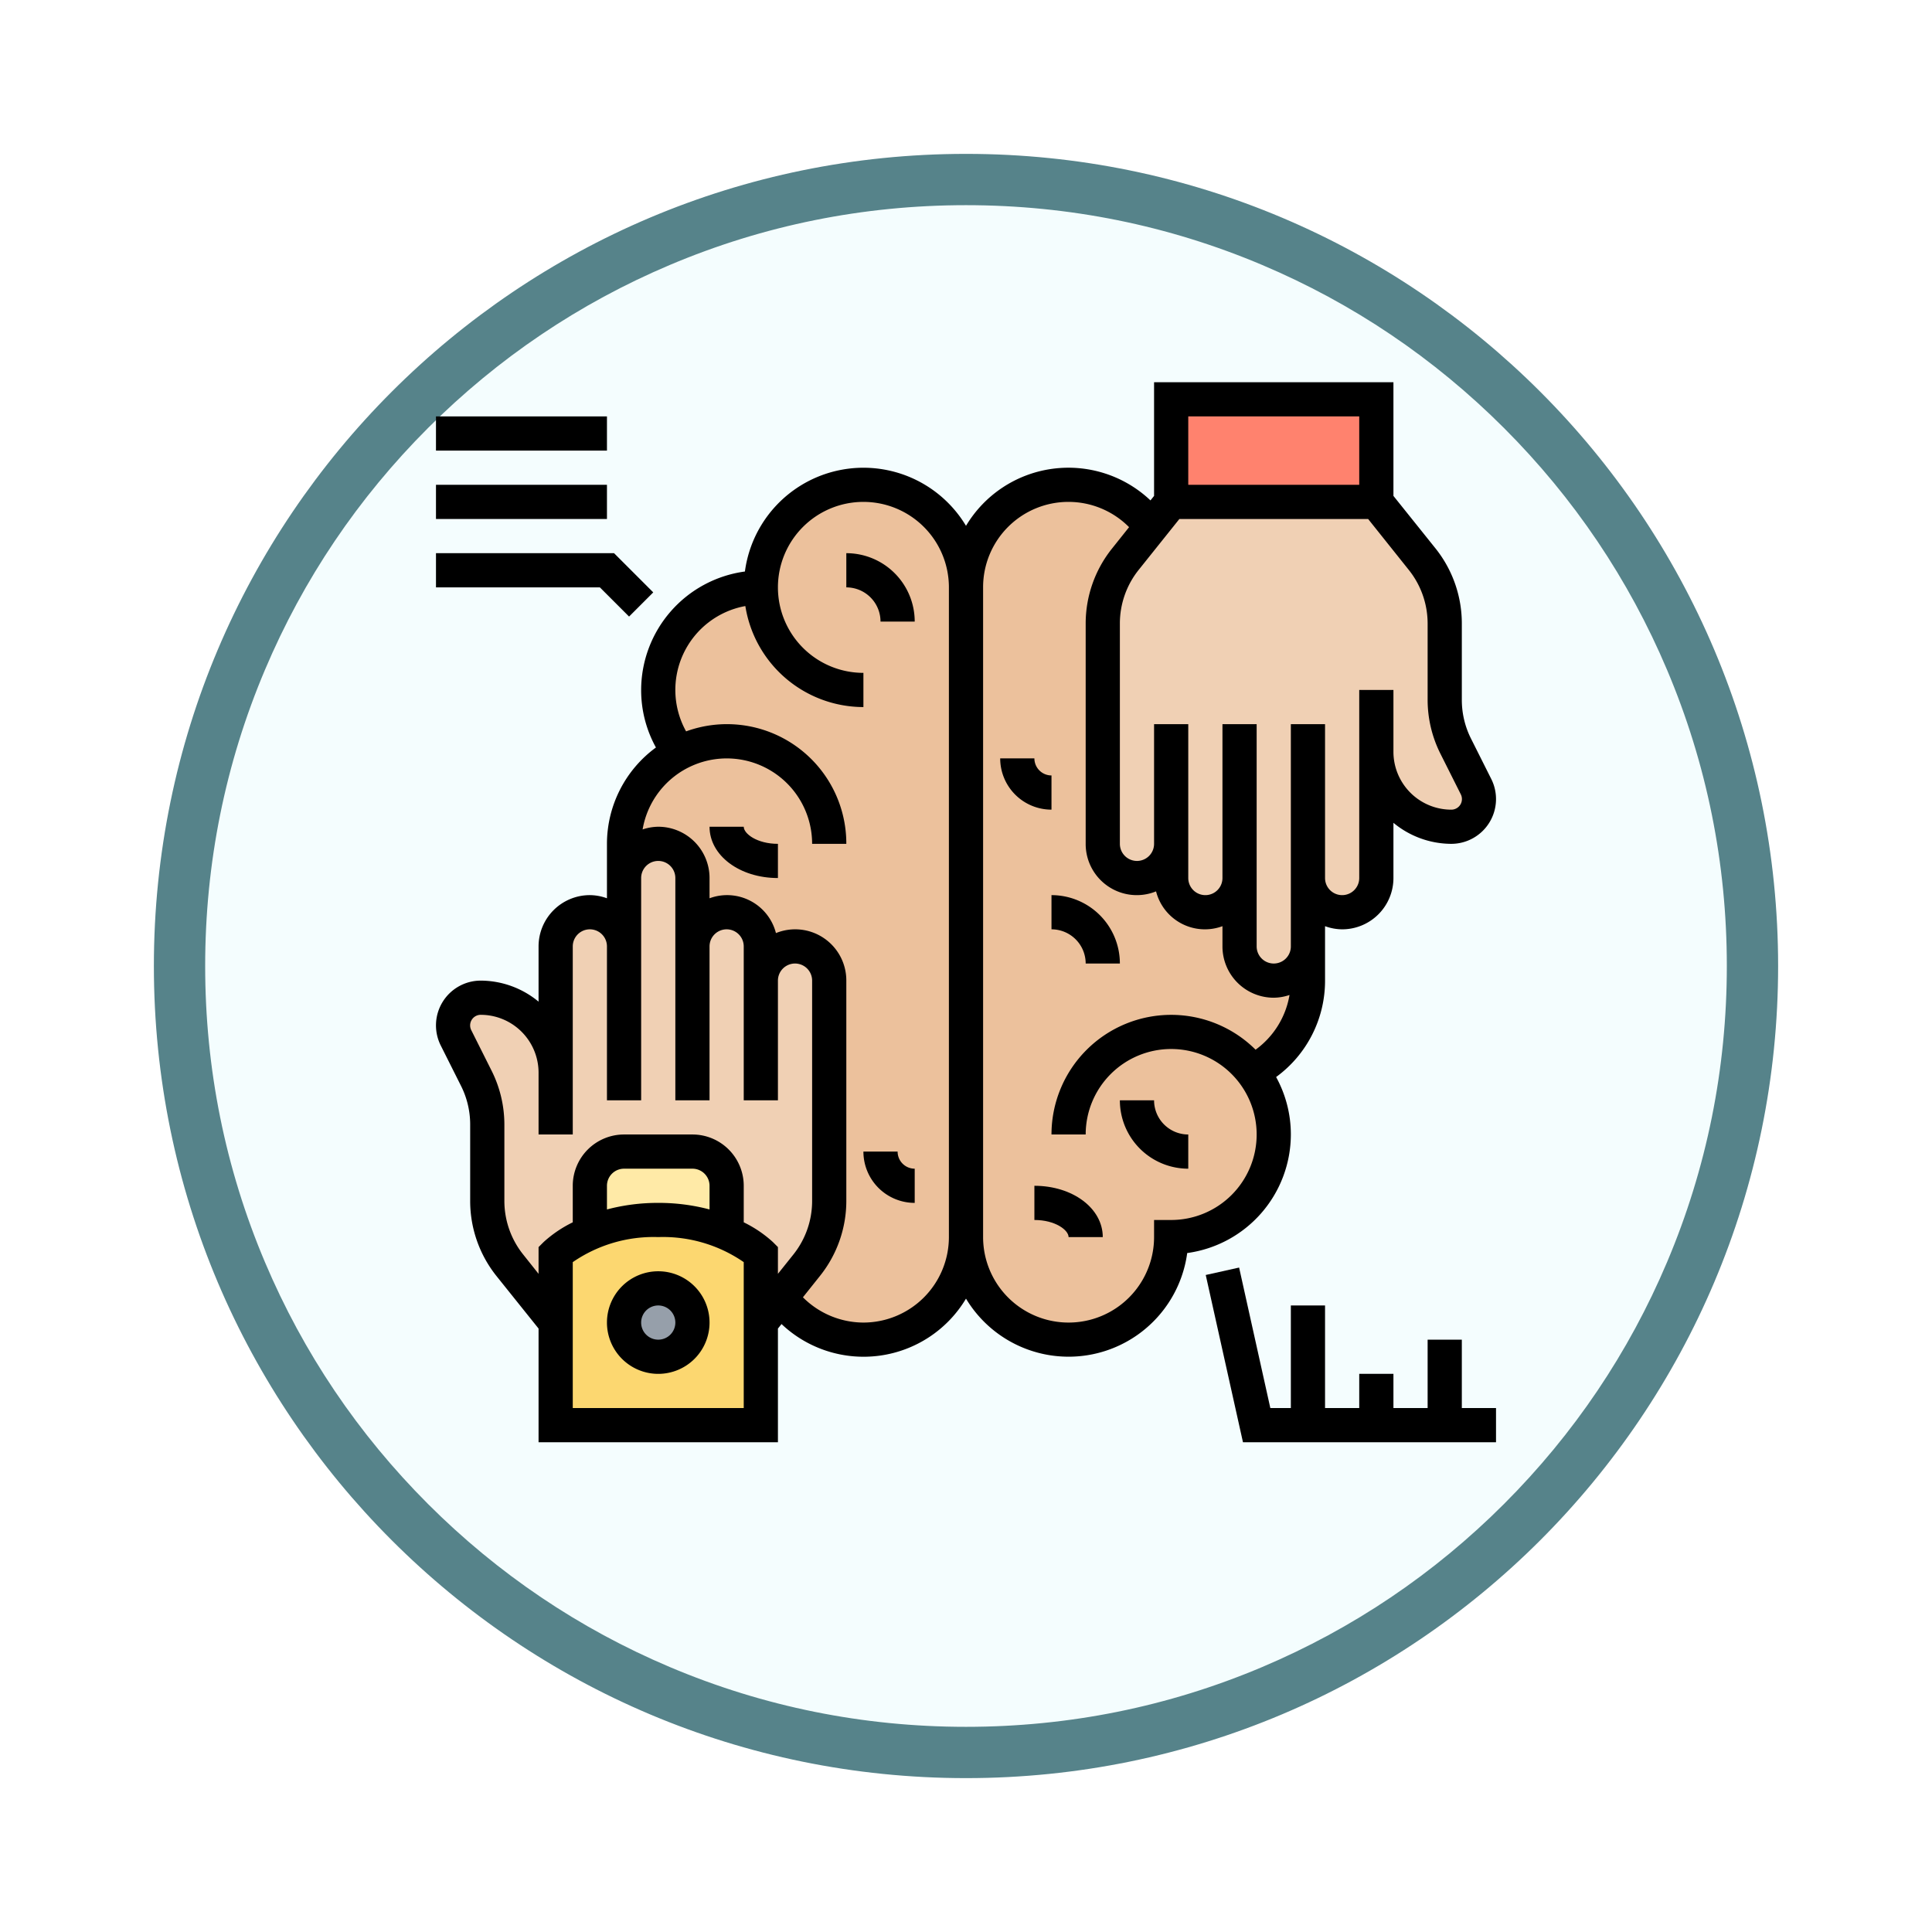 <svg xmlns="http://www.w3.org/2000/svg" xmlns:xlink="http://www.w3.org/1999/xlink" width="113" height="113" viewBox="0 0 113 113">
  <defs>
    <filter id="Trazado_982547" x="0" y="0" width="113" height="113" filterUnits="userSpaceOnUse">
      <feOffset dy="3" input="SourceAlpha"/>
      <feGaussianBlur stdDeviation="3" result="blur"/>
      <feFlood flood-opacity="0.161"/>
      <feComposite operator="in" in2="blur"/>
      <feComposite in="SourceGraphic"/>
    </filter>
  </defs>
  <g id="Grupo_1172458" data-name="Grupo 1172458" transform="translate(-585.5 -3042.645)">
    <g id="Grupo_1172007" data-name="Grupo 1172007" transform="translate(0 1744.5)">
      <g id="Grupo_1171047" data-name="Grupo 1171047" transform="translate(594.5 1304.145)">
        <g id="Grupo_1148525" data-name="Grupo 1148525" transform="translate(0)">
          <g transform="matrix(1, 0, 0, 1, -9, -6)" filter="url(#Trazado_982547)">
            <g id="Trazado_982547-2" data-name="Trazado 982547" transform="translate(9 6)" fill="#f4fdfe">
              <path d="M 47.5 93.5 C 41.289 93.5 35.265 92.284 29.595 89.886 C 24.118 87.569 19.198 84.252 14.973 80.027 C 10.748 75.802 7.431 70.882 5.114 65.405 C 2.716 59.735 1.5 53.711 1.5 47.5 C 1.5 41.289 2.716 35.265 5.114 29.595 C 7.431 24.118 10.748 19.198 14.973 14.973 C 19.198 10.748 24.118 7.431 29.595 5.114 C 35.265 2.716 41.289 1.5 47.5 1.5 C 53.711 1.5 59.735 2.716 65.405 5.114 C 70.882 7.431 75.802 10.748 80.027 14.973 C 84.252 19.198 87.569 24.118 89.886 29.595 C 92.284 35.265 93.5 41.289 93.5 47.5 C 93.5 53.711 92.284 59.735 89.886 65.405 C 87.569 70.882 84.252 75.802 80.027 80.027 C 75.802 84.252 70.882 87.569 65.405 89.886 C 59.735 92.284 53.711 93.5 47.5 93.5 Z" stroke="none"/>
              <path d="M 47.5 3 C 41.491 3 35.664 4.176 30.18 6.496 C 24.881 8.737 20.122 11.946 16.034 16.034 C 11.946 20.122 8.737 24.881 6.496 30.18 C 4.176 35.664 3 41.491 3 47.5 C 3 53.509 4.176 59.336 6.496 64.82 C 8.737 70.119 11.946 74.878 16.034 78.966 C 20.122 83.054 24.881 86.263 30.18 88.504 C 35.664 90.824 41.491 92 47.5 92 C 53.509 92 59.336 90.824 64.82 88.504 C 70.119 86.263 74.878 83.054 78.966 78.966 C 83.054 74.878 86.263 70.119 88.504 64.82 C 90.824 59.336 92 53.509 92 47.5 C 92 41.491 90.824 35.664 88.504 30.18 C 86.263 24.881 83.054 20.122 78.966 16.034 C 74.878 11.946 70.119 8.737 64.82 6.496 C 59.336 4.176 53.509 3 47.5 3 M 47.5 0 C 73.734 0 95 21.266 95 47.5 C 95 73.734 73.734 95 47.5 95 C 21.266 95 0 73.734 0 47.5 C 0 21.266 21.266 0 47.5 0 Z" stroke="none" fill="#56838a"/>
            </g>
          </g>
        </g>
      </g>
    </g>
    <g id="artificial-intelligence_4025567" transform="translate(611 3065)">
      <g id="Grupo_1172456" data-name="Grupo 1172456">
        <g id="Grupo_1172448" data-name="Grupo 1172448">
          <path id="Trazado_1026624" data-name="Trazado 1026624" d="M51,35a6.016,6.016,0,0,1-3.25,5.34A5.91,5.91,0,0,1,49,44a6,6,0,0,1-6,6,6,6,0,0,1-12,0V12A6,6,0,0,1,41.84,8.45l-1.53,1.91A5.976,5.976,0,0,0,39,14.1V27a2.006,2.006,0,0,0,2,2,2.015,2.015,0,0,0,2-2v2a2.015,2.015,0,0,0,2,2,2.006,2.006,0,0,0,2-2v4a2.015,2.015,0,0,0,2,2,2.006,2.006,0,0,0,2-2Z" fill="#ecc19c"/>
        </g>
        <g id="Grupo_1172449" data-name="Grupo 1172449">
          <path id="Trazado_1026625" data-name="Trazado 1026625" d="M11,27a6,6,0,0,1,3.25-5.33A6,6,0,0,1,19,12a6,6,0,0,1,12,0V50a6,6,0,0,1-10.84,3.55l1.53-1.91A5.976,5.976,0,0,0,23,47.9V35a2.006,2.006,0,0,0-2-2,2.015,2.015,0,0,0-2,2V33a2.015,2.015,0,0,0-2-2,2.006,2.006,0,0,0-2,2V29a2.015,2.015,0,0,0-2-2,2.006,2.006,0,0,0-2,2Z" fill="#ecc19c"/>
        </g>
        <g id="Grupo_1172450" data-name="Grupo 1172450">
          <path id="Trazado_1026626" data-name="Trazado 1026626" d="M17,47v2.77A10.233,10.233,0,0,0,13,49a10.233,10.233,0,0,0-4,.77V47a2.006,2.006,0,0,1,2-2h4A2.006,2.006,0,0,1,17,47Z" fill="#ffeaa7"/>
        </g>
        <g id="Grupo_1172451" data-name="Grupo 1172451">
          <path id="Trazado_1026627" data-name="Trazado 1026627" d="M9,49.77A10.233,10.233,0,0,1,13,49a10.233,10.233,0,0,1,4,.77A6.69,6.69,0,0,1,19,51V61H7V51A6.69,6.69,0,0,1,9,49.77Z" fill="#fcd770"/>
        </g>
        <g id="Grupo_1172452" data-name="Grupo 1172452">
          <circle id="Elipse_12349" data-name="Elipse 12349" cx="2" cy="2" r="2" transform="translate(11 53)" fill="#969faa"/>
        </g>
        <g id="Grupo_1172453" data-name="Grupo 1172453">
          <path id="Trazado_1026628" data-name="Trazado 1026628" d="M43,1H55V7H43Z" fill="#ff826e"/>
        </g>
        <g id="Grupo_1172454" data-name="Grupo 1172454">
          <path id="Trazado_1026629" data-name="Trazado 1026629" d="M55,21.62V29a2.006,2.006,0,0,1-2,2,2.015,2.015,0,0,1-2-2v4a2.006,2.006,0,0,1-2,2,2.015,2.015,0,0,1-2-2V29a2.006,2.006,0,0,1-2,2,2.015,2.015,0,0,1-2-2V27a2.015,2.015,0,0,1-2,2,2.006,2.006,0,0,1-2-2V14.1a5.976,5.976,0,0,1,1.31-3.74l1.53-1.91L43,7H55l2.69,3.36A5.976,5.976,0,0,1,59,14.1v4.48a6.108,6.108,0,0,0,.63,2.69l1.2,2.39A1.618,1.618,0,0,1,59.38,26,4.37,4.37,0,0,1,55,21.62Z" fill="#f0d0b4"/>
        </g>
        <g id="Grupo_1172455" data-name="Grupo 1172455">
          <path id="Trazado_1026630" data-name="Trazado 1026630" d="M11,33V29a2.006,2.006,0,0,1,2-2,2.015,2.015,0,0,1,2,2v4a2.006,2.006,0,0,1,2-2,2.015,2.015,0,0,1,2,2v2a2.015,2.015,0,0,1,2-2,2.006,2.006,0,0,1,2,2V47.9a5.976,5.976,0,0,1-1.31,3.74l-1.53,1.91L19,55V51a6.69,6.69,0,0,0-2-1.23V47a2.006,2.006,0,0,0-2-2H11a2.006,2.006,0,0,0-2,2v2.77A6.69,6.69,0,0,0,7,51v4L4.31,51.64A5.976,5.976,0,0,1,3,47.9V43.42a6.108,6.108,0,0,0-.63-2.69l-1.2-2.39A1.618,1.618,0,0,1,2.62,36,4.37,4.37,0,0,1,7,40.38V33a2.006,2.006,0,0,1,2-2,2.015,2.015,0,0,1,2,2Z" fill="#f0d0b4"/>
        </g>
      </g>
      <g id="Grupo_1172457" data-name="Grupo 1172457">
        <path id="Trazado_1026631" data-name="Trazado 1026631" d="M10,55a3,3,0,1,0,3-3A3,3,0,0,0,10,55Zm4,0a1,1,0,1,1-1-1A1,1,0,0,1,14,55Z"/>
        <path id="Trazado_1026632" data-name="Trazado 1026632" d="M50,44a6.965,6.965,0,0,0-.862-3.361A6.968,6.968,0,0,0,52,35V31.816A2.966,2.966,0,0,0,53,32a3,3,0,0,0,3-3V25.77A5.326,5.326,0,0,0,59.382,27a2.619,2.619,0,0,0,2.342-3.789l-1.2-2.391A5.036,5.036,0,0,1,60,18.583V14.1a7.029,7.029,0,0,0-1.534-4.373L56,6.65V0H42V6.65l-.211.263A6.978,6.978,0,0,0,31,8.4a6.994,6.994,0,0,0-12.931,2.672A7.006,7.006,0,0,0,12,18a6.922,6.922,0,0,0,.865,3.365A6.988,6.988,0,0,0,10,27v3.184A2.966,2.966,0,0,0,9,30a3,3,0,0,0-3,3v3.23A5.326,5.326,0,0,0,2.618,35,2.619,2.619,0,0,0,.276,38.789l1.2,2.391A5.036,5.036,0,0,1,2,43.417V47.9a7.029,7.029,0,0,0,1.534,4.373L6,55.35V62H20V55.35l.211-.263A6.978,6.978,0,0,0,31,53.6a7,7,0,0,0,12.938-2.666A7.01,7.01,0,0,0,50,44Zm8-29.9v4.479a7.031,7.031,0,0,0,.739,3.131l1.2,2.391a.619.619,0,0,1-.553.9A3.386,3.386,0,0,1,56,21.618V18H54V29a1,1,0,0,1-2,0V20H50V33a1,1,0,0,1-2,0V20H46v9a1,1,0,1,1-2,0V20H42v7a1,1,0,1,1-2,0V14.1a5.019,5.019,0,0,1,1.1-3.124L43.48,8H54.52L56.9,10.981A5.023,5.023,0,0,1,58,14.1ZM44,2H54V6H44ZM5.1,51.019A5.018,5.018,0,0,1,4,47.9V43.417a7.031,7.031,0,0,0-.739-3.131L2.065,37.9a.619.619,0,0,1,.553-.9A3.386,3.386,0,0,1,6,40.382V44H8V33a1,1,0,1,1,2,0v9h2V29a1,1,0,0,1,2,0V42h2V33a1,1,0,0,1,2,0v9h2V35a1,1,0,0,1,2,0V47.9a5.019,5.019,0,0,1-1.1,3.124L20,52.149V50.585l-.293-.293A7.21,7.21,0,0,0,18,49.136V47a3,3,0,0,0-3-3H11a3,3,0,0,0-3,3v2.137a7.21,7.21,0,0,0-1.707,1.156L6,50.586V52.15ZM13,48a11.617,11.617,0,0,0-3,.384V47a1,1,0,0,1,1-1h4a1,1,0,0,1,1,1v1.384A11.616,11.616,0,0,0,13,48Zm5,12H8V51.466A8.309,8.309,0,0,1,13,50a8.308,8.308,0,0,1,5,1.465Zm7-5a5.016,5.016,0,0,1-3.538-1.478l1-1.254A7.019,7.019,0,0,0,24,47.9V35a2.99,2.99,0,0,0-4.116-2.78A2.95,2.95,0,0,0,16,30.184V29a3,3,0,0,0-3-3,2.953,2.953,0,0,0-.915.158A4.993,4.993,0,0,1,22,27h2a6.981,6.981,0,0,0-9.371-6.578,4.986,4.986,0,0,1,3.465-7.33A7,7,0,0,0,25,19V17a5,5,0,1,1,5-5V50A5.006,5.006,0,0,1,25,55Zm18-6H42v1a5,5,0,0,1-10,0V12a4.992,4.992,0,0,1,8.538-3.522l-1,1.254A7.019,7.019,0,0,0,38,14.1V27a2.99,2.99,0,0,0,4.116,2.78A2.95,2.95,0,0,0,46,31.816V33a3,3,0,0,0,3,3,2.964,2.964,0,0,0,.922-.16,4.973,4.973,0,0,1-1.985,3.2A7,7,0,0,0,36,44h2a5,5,0,1,1,5,5Z"/>
        <path id="Trazado_1026633" data-name="Trazado 1026633" d="M36,32a2,2,0,0,1,2,2h2a4,4,0,0,0-4-4Z"/>
        <path id="Trazado_1026634" data-name="Trazado 1026634" d="M36,23a1,1,0,0,1-1-1H33a3,3,0,0,0,3,3Z"/>
        <path id="Trazado_1026635" data-name="Trazado 1026635" d="M24,10v2a2,2,0,0,1,2,2h2A4,4,0,0,0,24,10Z"/>
        <path id="Trazado_1026636" data-name="Trazado 1026636" d="M18,26H16c0,1.682,1.757,3,4,3V27C18.779,27,18,26.408,18,26Z"/>
        <path id="Trazado_1026637" data-name="Trazado 1026637" d="M27,45H25a3,3,0,0,0,3,3V46A1,1,0,0,1,27,45Z"/>
        <path id="Trazado_1026638" data-name="Trazado 1026638" d="M35,47v2c1.221,0,2,.592,2,1h2C39,48.318,37.243,47,35,47Z"/>
        <path id="Trazado_1026639" data-name="Trazado 1026639" d="M42,42H40a4,4,0,0,0,4,4V44A2,2,0,0,1,42,42Z"/>
        <path id="Trazado_1026640" data-name="Trazado 1026640" d="M60,56H58v4H56V58H54v2H52V54H50v6H48.8l-1.826-8.217-1.952.434L47.2,62H62V60H60Z"/>
        <path id="Trazado_1026641" data-name="Trazado 1026641" d="M11.293,13.707l1.414-1.414L10.414,10H0v2H9.586Z"/>
        <path id="Trazado_1026642" data-name="Trazado 1026642" d="M0,6H10V8H0Z"/>
        <path id="Trazado_1026643" data-name="Trazado 1026643" d="M0,2H10V4H0Z"/>
      </g>
    </g>
  </g>
</svg>
